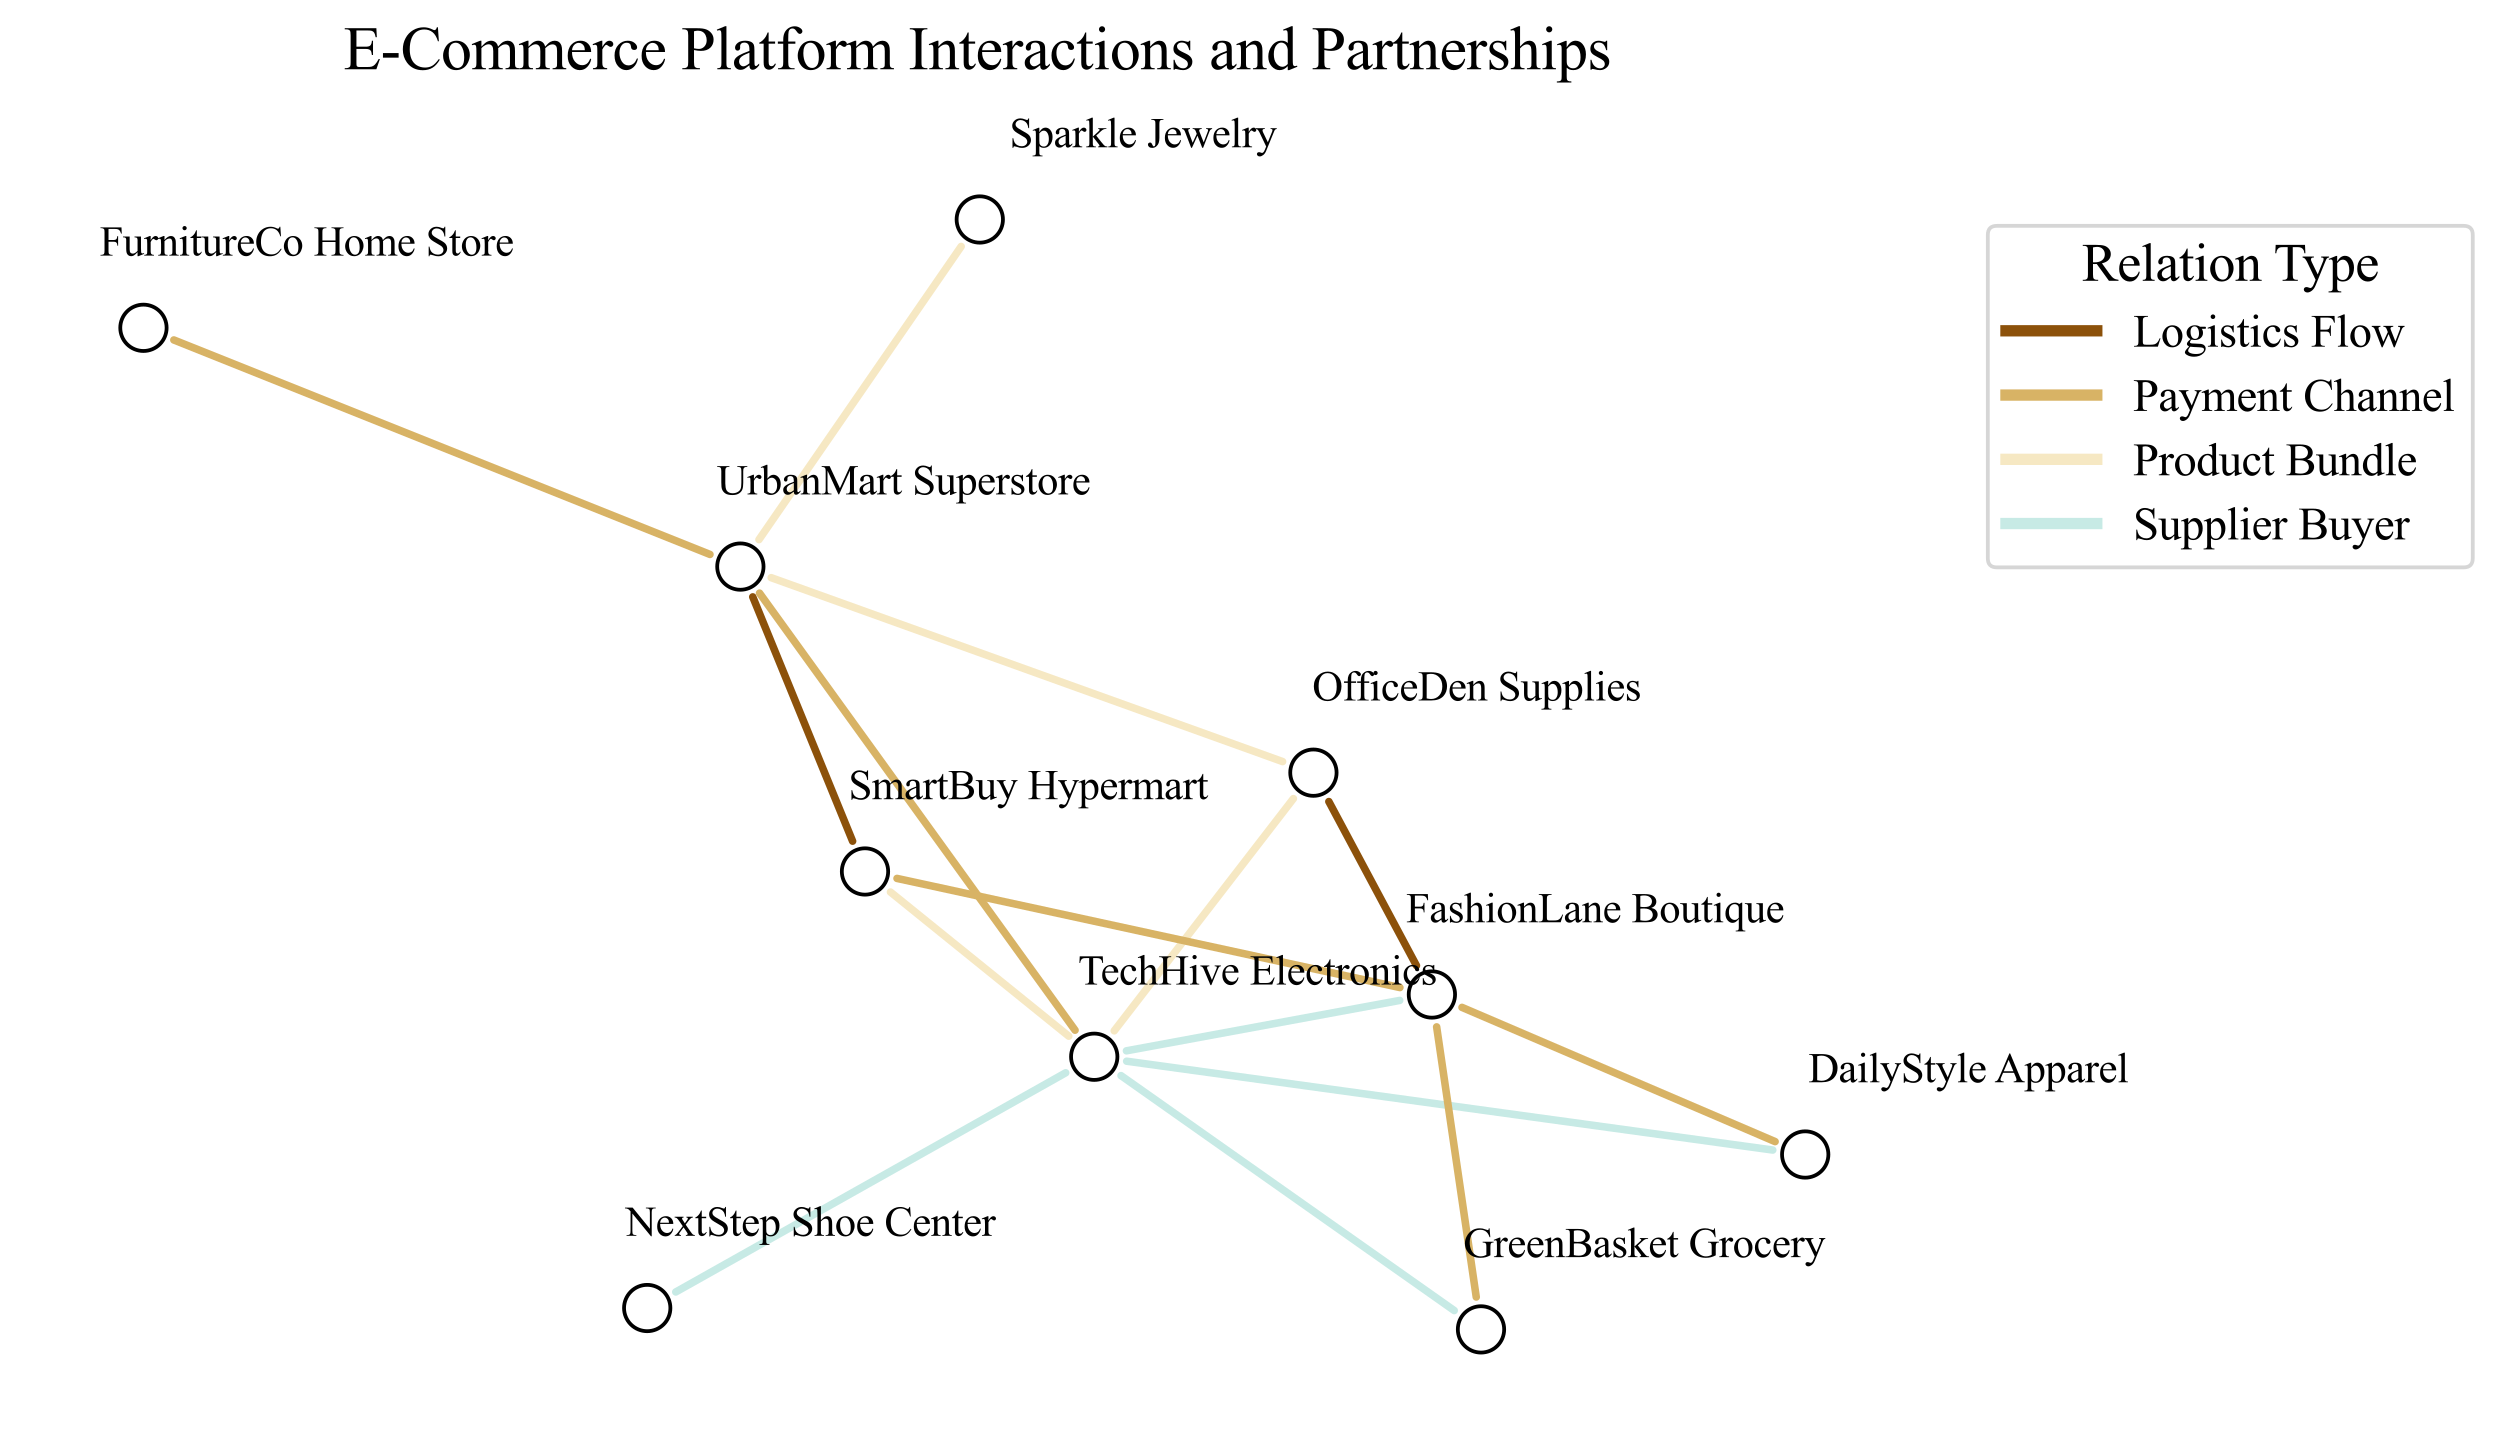 <?xml version="1.0" encoding="utf-8" standalone="no"?>
<!DOCTYPE svg PUBLIC "-//W3C//DTD SVG 1.1//EN"
  "http://www.w3.org/Graphics/SVG/1.1/DTD/svg11.dtd">
<svg xmlns:xlink="http://www.w3.org/1999/xlink" width="660.83pt" height="378.15pt" viewBox="0 0 660.83 378.15" xmlns="http://www.w3.org/2000/svg" version="1.1">
 <defs>
  <style type="text/css">*{stroke-linejoin: round; stroke-linecap: butt}</style>
 </defs>
 <g id="figure_1">
  <g id="patch_1">
   <path d="M 0 378.15 
L 660.83 378.15 
L 660.83 -0 
L 0 -0 
z
" style="fill: #ffffff"/>
  </g>
  <g id="axes_1">
   <g id="patch_2">
    <path d="M 203.853 152.698 
Q 271.441 177.004 339.029 201.311 
" clip-path="url(#p34c4bdf185)" style="fill: none; stroke: #f6e8c3; stroke-width: 2; stroke-linecap: round"/>
   </g>
   <g id="patch_3">
    <path d="M 187.664 146.551 
Q 116.81 118.209 45.955 89.866 
" clip-path="url(#p34c4bdf185)" style="fill: none; stroke: #d8b365; stroke-width: 2; stroke-linecap: round"/>
   </g>
   <g id="patch_4">
    <path d="M 198.979 157.782 
Q 212.175 190.064 225.371 222.345 
" clip-path="url(#p34c4bdf185)" style="fill: none; stroke: #8c510a; stroke-width: 2; stroke-linecap: round"/>
   </g>
   <g id="patch_5">
    <path d="M 200.622 142.635 
Q 227.347 103.891 254.071 65.147 
" clip-path="url(#p34c4bdf185)" style="fill: none; stroke: #f6e8c3; stroke-width: 2; stroke-linecap: round"/>
   </g>
   <g id="patch_6">
    <path d="M 200.77 156.785 
Q 242.471 214.549 284.173 272.313 
" clip-path="url(#p34c4bdf185)" style="fill: none; stroke: #d8b365; stroke-width: 2; stroke-linecap: round"/>
   </g>
   <g id="patch_7">
    <path d="M 351.259 211.882 
Q 362.837 233.558 374.415 255.235 
" clip-path="url(#p34c4bdf185)" style="fill: none; stroke: #8c510a; stroke-width: 2; stroke-linecap: round"/>
   </g>
   <g id="patch_8">
    <path d="M 341.886 211.1 
Q 318.209 241.788 294.531 272.476 
" clip-path="url(#p34c4bdf185)" style="fill: none; stroke: #f6e8c3; stroke-width: 2; stroke-linecap: round"/>
   </g>
   <g id="patch_9">
    <path d="M 237.111 232.195 
Q 303.573 246.617 370.035 261.04 
" clip-path="url(#p34c4bdf185)" style="fill: none; stroke: #d8b365; stroke-width: 2; stroke-linecap: round"/>
   </g>
   <g id="patch_10">
    <path d="M 235.381 235.801 
Q 258.943 254.845 282.505 273.889 
" clip-path="url(#p34c4bdf185)" style="fill: none; stroke: #f6e8c3; stroke-width: 2; stroke-linecap: round"/>
   </g>
   <g id="patch_11">
    <path d="M 297.758 277.763 
Q 333.868 271.105 369.978 264.447 
" clip-path="url(#p34c4bdf185)" style="fill: none; stroke: #c7eae5; stroke-width: 2; stroke-linecap: round"/>
   </g>
   <g id="patch_12">
    <path d="M 296.32 284.324 
Q 340.359 315.369 384.398 346.415 
" clip-path="url(#p34c4bdf185)" style="fill: none; stroke: #c7eae5; stroke-width: 2; stroke-linecap: round"/>
   </g>
   <g id="patch_13">
    <path d="M 281.694 283.575 
Q 230.162 312.542 178.631 341.508 
" clip-path="url(#p34c4bdf185)" style="fill: none; stroke: #c7eae5; stroke-width: 2; stroke-linecap: round"/>
   </g>
   <g id="patch_14">
    <path d="M 297.818 280.512 
Q 383.207 292.252 468.596 303.992 
" clip-path="url(#p34c4bdf185)" style="fill: none; stroke: #c7eae5; stroke-width: 2; stroke-linecap: round"/>
   </g>
   <g id="patch_15">
    <path d="M 379.752 271.443 
Q 384.986 307.141 390.219 342.838 
" clip-path="url(#p34c4bdf185)" style="fill: none; stroke: #d8b365; stroke-width: 2; stroke-linecap: round"/>
   </g>
   <g id="patch_16">
    <path d="M 386.455 266.288 
Q 427.836 284.024 469.216 301.76 
" clip-path="url(#p34c4bdf185)" style="fill: none; stroke: #d8b365; stroke-width: 2; stroke-linecap: round"/>
   </g>
   <g id="PathCollection_1">
    <defs>
     <path id="mc032a0cdc5" d="M 0 6.124 
C 1.624 6.124 3.182 5.478 4.33 4.33 
C 5.478 3.182 6.124 1.624 6.124 0 
C 6.124 -1.624 5.478 -3.182 4.33 -4.33 
C 3.182 -5.478 1.624 -6.124 0 -6.124 
C -1.624 -6.124 -3.182 -5.478 -4.33 -4.33 
C -5.478 -3.182 -6.124 -1.624 -6.124 0 
C -6.124 1.624 -5.478 3.182 -4.33 4.33 
C -3.182 5.478 -1.624 6.124 0 6.124 
z
" style="stroke: #000000"/>
    </defs>
    <g clip-path="url(#p34c4bdf185)">
     <use xlink:href="#mc032a0cdc5" x="195.703" y="149.767" style="fill: #ffffff; stroke: #000000"/>
     <use xlink:href="#mc032a0cdc5" x="347.178" y="204.241" style="fill: #ffffff; stroke: #000000"/>
     <use xlink:href="#mc032a0cdc5" x="37.917" y="86.651" style="fill: #ffffff; stroke: #000000"/>
     <use xlink:href="#mc032a0cdc5" x="228.646" y="230.358" style="fill: #ffffff; stroke: #000000"/>
     <use xlink:href="#mc032a0cdc5" x="258.989" y="58.017" style="fill: #ffffff; stroke: #000000"/>
     <use xlink:href="#mc032a0cdc5" x="289.241" y="279.333" style="fill: #ffffff; stroke: #000000"/>
     <use xlink:href="#mc032a0cdc5" x="378.496" y="262.876" style="fill: #ffffff; stroke: #000000"/>
     <use xlink:href="#mc032a0cdc5" x="391.475" y="351.404" style="fill: #ffffff; stroke: #000000"/>
     <use xlink:href="#mc032a0cdc5" x="477.176" y="305.171" style="fill: #ffffff; stroke: #000000"/>
     <use xlink:href="#mc032a0cdc5" x="171.08" y="345.753" style="fill: #ffffff; stroke: #000000"/>
    </g>
   </g>
   <g id="text_1">
    <!-- E-Commerce Platform Interactions and Partnerships -->
    <g transform="translate(90.791 18.31) scale(0.16 -0.16)">
     <defs>
      <path id="TimesNewRomanPSMT-45" d="M 1338 4006 
L 1338 2331 
L 2269 2331 
Q 2631 2331 2753 2441 
Q 2916 2584 2934 2947 
L 3050 2947 
L 3050 1472 
L 2934 1472 
Q 2891 1781 2847 1869 
Q 2791 1978 2662 2040 
Q 2534 2103 2269 2103 
L 1338 2103 
L 1338 706 
Q 1338 425 1363 364 
Q 1388 303 1450 267 
Q 1513 231 1688 231 
L 2406 231 
Q 2766 231 2928 281 
Q 3091 331 3241 478 
Q 3434 672 3638 1063 
L 3763 1063 
L 3397 0 
L 131 0 
L 131 116 
L 281 116 
Q 431 116 566 188 
Q 666 238 702 338 
Q 738 438 738 747 
L 738 3500 
Q 738 3903 656 3997 
Q 544 4122 281 4122 
L 131 4122 
L 131 4238 
L 3397 4238 
L 3444 3309 
L 3322 3309 
Q 3256 3644 3176 3769 
Q 3097 3894 2941 3959 
Q 2816 4006 2500 4006 
L 1338 4006 
z
" transform="scale(0.016)"/>
      <path id="TimesNewRomanPSMT-2d" d="M 259 1672 
L 1875 1672 
L 1875 1200 
L 259 1200 
L 259 1672 
z
" transform="scale(0.016)"/>
      <path id="TimesNewRomanPSMT-43" d="M 3853 4334 
L 3950 2894 
L 3853 2894 
Q 3659 3541 3300 3825 
Q 2941 4109 2438 4109 
Q 2016 4109 1675 3895 
Q 1334 3681 1139 3212 
Q 944 2744 944 2047 
Q 944 1472 1128 1050 
Q 1313 628 1683 403 
Q 2053 178 2528 178 
Q 2941 178 3256 354 
Q 3572 531 3950 1056 
L 4047 994 
Q 3728 428 3303 165 
Q 2878 -97 2294 -97 
Q 1241 -97 663 684 
Q 231 1266 231 2053 
Q 231 2688 515 3219 
Q 800 3750 1298 4042 
Q 1797 4334 2388 4334 
Q 2847 4334 3294 4109 
Q 3425 4041 3481 4041 
Q 3566 4041 3628 4100 
Q 3709 4184 3744 4334 
L 3853 4334 
z
" transform="scale(0.016)"/>
      <path id="TimesNewRomanPSMT-6f" d="M 1600 2947 
Q 2250 2947 2644 2453 
Q 2978 2031 2978 1484 
Q 2978 1100 2793 706 
Q 2609 313 2286 112 
Q 1963 -88 1566 -88 
Q 919 -88 538 428 
Q 216 863 216 1403 
Q 216 1797 411 2186 
Q 606 2575 925 2761 
Q 1244 2947 1600 2947 
z
M 1503 2744 
Q 1338 2744 1170 2645 
Q 1003 2547 900 2300 
Q 797 2053 797 1666 
Q 797 1041 1045 587 
Q 1294 134 1700 134 
Q 2003 134 2200 384 
Q 2397 634 2397 1244 
Q 2397 2006 2069 2444 
Q 1847 2744 1503 2744 
z
" transform="scale(0.016)"/>
      <path id="TimesNewRomanPSMT-6d" d="M 1050 2338 
Q 1363 2650 1419 2697 
Q 1559 2816 1721 2881 
Q 1884 2947 2044 2947 
Q 2313 2947 2506 2790 
Q 2700 2634 2766 2338 
Q 3088 2713 3309 2830 
Q 3531 2947 3766 2947 
Q 3994 2947 4170 2830 
Q 4347 2713 4450 2447 
Q 4519 2266 4519 1878 
L 4519 647 
Q 4519 378 4559 278 
Q 4591 209 4675 161 
Q 4759 113 4950 113 
L 4950 0 
L 3538 0 
L 3538 113 
L 3597 113 
Q 3781 113 3884 184 
Q 3956 234 3988 344 
Q 4000 397 4000 647 
L 4000 1878 
Q 4000 2228 3916 2372 
Q 3794 2572 3525 2572 
Q 3359 2572 3192 2489 
Q 3025 2406 2788 2181 
L 2781 2147 
L 2788 2013 
L 2788 647 
Q 2788 353 2820 281 
Q 2853 209 2943 161 
Q 3034 113 3253 113 
L 3253 0 
L 1806 0 
L 1806 113 
Q 2044 113 2133 169 
Q 2222 225 2256 338 
Q 2272 391 2272 647 
L 2272 1878 
Q 2272 2228 2169 2381 
Q 2031 2581 1784 2581 
Q 1616 2581 1450 2491 
Q 1191 2353 1050 2181 
L 1050 647 
Q 1050 366 1089 281 
Q 1128 197 1204 155 
Q 1281 113 1516 113 
L 1516 0 
L 100 0 
L 100 113 
Q 297 113 375 155 
Q 453 197 493 289 
Q 534 381 534 647 
L 534 1741 
Q 534 2213 506 2350 
Q 484 2453 437 2492 
Q 391 2531 309 2531 
Q 222 2531 100 2484 
L 53 2597 
L 916 2947 
L 1050 2947 
L 1050 2338 
z
" transform="scale(0.016)"/>
      <path id="TimesNewRomanPSMT-65" d="M 681 1784 
Q 678 1147 991 784 
Q 1303 422 1725 422 
Q 2006 422 2214 576 
Q 2422 731 2563 1106 
L 2659 1044 
Q 2594 616 2278 264 
Q 1963 -88 1488 -88 
Q 972 -88 605 314 
Q 238 716 238 1394 
Q 238 2128 614 2539 
Q 991 2950 1559 2950 
Q 2041 2950 2350 2633 
Q 2659 2316 2659 1784 
L 681 1784 
z
M 681 1966 
L 2006 1966 
Q 1991 2241 1941 2353 
Q 1863 2528 1708 2628 
Q 1553 2728 1384 2728 
Q 1125 2728 920 2526 
Q 716 2325 681 1966 
z
" transform="scale(0.016)"/>
      <path id="TimesNewRomanPSMT-72" d="M 1038 2947 
L 1038 2303 
Q 1397 2947 1775 2947 
Q 1947 2947 2059 2842 
Q 2172 2738 2172 2600 
Q 2172 2478 2090 2393 
Q 2009 2309 1897 2309 
Q 1788 2309 1652 2417 
Q 1516 2525 1450 2525 
Q 1394 2525 1328 2463 
Q 1188 2334 1038 2041 
L 1038 669 
Q 1038 431 1097 309 
Q 1138 225 1241 169 
Q 1344 113 1538 113 
L 1538 0 
L 72 0 
L 72 113 
Q 291 113 397 181 
Q 475 231 506 341 
Q 522 394 522 644 
L 522 1753 
Q 522 2253 501 2348 
Q 481 2444 426 2487 
Q 372 2531 291 2531 
Q 194 2531 72 2484 
L 41 2597 
L 906 2947 
L 1038 2947 
z
" transform="scale(0.016)"/>
      <path id="TimesNewRomanPSMT-63" d="M 2631 1088 
Q 2516 522 2178 217 
Q 1841 -88 1431 -88 
Q 944 -88 581 321 
Q 219 731 219 1428 
Q 219 2103 620 2525 
Q 1022 2947 1584 2947 
Q 2006 2947 2278 2723 
Q 2550 2500 2550 2259 
Q 2550 2141 2473 2067 
Q 2397 1994 2259 1994 
Q 2075 1994 1981 2113 
Q 1928 2178 1911 2362 
Q 1894 2547 1784 2644 
Q 1675 2738 1481 2738 
Q 1169 2738 978 2506 
Q 725 2200 725 1697 
Q 725 1184 976 792 
Q 1228 400 1656 400 
Q 1963 400 2206 609 
Q 2378 753 2541 1131 
L 2631 1088 
z
" transform="scale(0.016)"/>
      <path id="TimesNewRomanPSMT-20" transform="scale(0.016)"/>
      <path id="TimesNewRomanPSMT-50" d="M 1313 1984 
L 1313 750 
Q 1313 350 1400 253 
Q 1519 116 1759 116 
L 1922 116 
L 1922 0 
L 106 0 
L 106 116 
L 266 116 
Q 534 116 650 291 
Q 713 388 713 750 
L 713 3488 
Q 713 3888 628 3984 
Q 506 4122 266 4122 
L 106 4122 
L 106 4238 
L 1659 4238 
Q 2228 4238 2556 4120 
Q 2884 4003 3109 3725 
Q 3334 3447 3334 3066 
Q 3334 2547 2992 2222 
Q 2650 1897 2025 1897 
Q 1872 1897 1694 1919 
Q 1516 1941 1313 1984 
z
M 1313 2163 
Q 1478 2131 1606 2115 
Q 1734 2100 1825 2100 
Q 2150 2100 2386 2351 
Q 2622 2603 2622 3003 
Q 2622 3278 2509 3514 
Q 2397 3750 2190 3867 
Q 1984 3984 1722 3984 
Q 1563 3984 1313 3925 
L 1313 2163 
z
" transform="scale(0.016)"/>
      <path id="TimesNewRomanPSMT-6c" d="M 1184 4444 
L 1184 647 
Q 1184 378 1223 290 
Q 1263 203 1344 158 
Q 1425 113 1647 113 
L 1647 0 
L 244 0 
L 244 113 
Q 441 113 512 153 
Q 584 194 625 287 
Q 666 381 666 647 
L 666 3247 
Q 666 3731 644 3842 
Q 622 3953 573 3993 
Q 525 4034 450 4034 
Q 369 4034 244 3984 
L 191 4094 
L 1044 4444 
L 1184 4444 
z
" transform="scale(0.016)"/>
      <path id="TimesNewRomanPSMT-61" d="M 1822 413 
Q 1381 72 1269 19 
Q 1100 -59 909 -59 
Q 613 -59 420 144 
Q 228 347 228 678 
Q 228 888 322 1041 
Q 450 1253 767 1440 
Q 1084 1628 1822 1897 
L 1822 2009 
Q 1822 2438 1686 2597 
Q 1550 2756 1291 2756 
Q 1094 2756 978 2650 
Q 859 2544 859 2406 
L 866 2225 
Q 866 2081 792 2003 
Q 719 1925 600 1925 
Q 484 1925 411 2006 
Q 338 2088 338 2228 
Q 338 2497 613 2722 
Q 888 2947 1384 2947 
Q 1766 2947 2009 2819 
Q 2194 2722 2281 2516 
Q 2338 2381 2338 1966 
L 2338 994 
Q 2338 584 2353 492 
Q 2369 400 2405 369 
Q 2441 338 2488 338 
Q 2538 338 2575 359 
Q 2641 400 2828 588 
L 2828 413 
Q 2478 -56 2159 -56 
Q 2006 -56 1915 50 
Q 1825 156 1822 413 
z
M 1822 616 
L 1822 1706 
Q 1350 1519 1213 1441 
Q 966 1303 859 1153 
Q 753 1003 753 825 
Q 753 600 887 451 
Q 1022 303 1197 303 
Q 1434 303 1822 616 
z
" transform="scale(0.016)"/>
      <path id="TimesNewRomanPSMT-74" d="M 1031 3803 
L 1031 2863 
L 1700 2863 
L 1700 2644 
L 1031 2644 
L 1031 788 
Q 1031 509 1111 412 
Q 1191 316 1316 316 
Q 1419 316 1516 380 
Q 1613 444 1666 569 
L 1788 569 
Q 1678 263 1478 108 
Q 1278 -47 1066 -47 
Q 922 -47 784 33 
Q 647 113 581 261 
Q 516 409 516 719 
L 516 2644 
L 63 2644 
L 63 2747 
Q 234 2816 414 2980 
Q 594 3144 734 3369 
Q 806 3488 934 3803 
L 1031 3803 
z
" transform="scale(0.016)"/>
      <path id="TimesNewRomanPSMT-66" d="M 1319 2638 
L 1319 756 
Q 1319 356 1406 250 
Q 1522 113 1716 113 
L 1975 113 
L 1975 0 
L 266 0 
L 266 113 
L 394 113 
Q 519 113 622 175 
Q 725 238 764 344 
Q 803 450 803 756 
L 803 2638 
L 247 2638 
L 247 2863 
L 803 2863 
L 803 3050 
Q 803 3478 940 3775 
Q 1078 4072 1361 4255 
Q 1644 4438 1997 4438 
Q 2325 4438 2600 4225 
Q 2781 4084 2781 3909 
Q 2781 3816 2700 3733 
Q 2619 3650 2525 3650 
Q 2453 3650 2373 3701 
Q 2294 3753 2178 3923 
Q 2063 4094 1966 4153 
Q 1869 4213 1750 4213 
Q 1606 4213 1506 4136 
Q 1406 4059 1362 3898 
Q 1319 3738 1319 3069 
L 1319 2863 
L 2056 2863 
L 2056 2638 
L 1319 2638 
z
" transform="scale(0.016)"/>
      <path id="TimesNewRomanPSMT-49" d="M 1975 116 
L 1975 0 
L 159 0 
L 159 116 
L 309 116 
Q 572 116 691 269 
Q 766 369 766 750 
L 766 3488 
Q 766 3809 725 3913 
Q 694 3991 597 4047 
Q 459 4122 309 4122 
L 159 4122 
L 159 4238 
L 1975 4238 
L 1975 4122 
L 1822 4122 
Q 1563 4122 1444 3969 
Q 1366 3869 1366 3488 
L 1366 750 
Q 1366 428 1406 325 
Q 1438 247 1538 191 
Q 1672 116 1822 116 
L 1975 116 
z
" transform="scale(0.016)"/>
      <path id="TimesNewRomanPSMT-6e" d="M 1034 2341 
Q 1538 2947 1994 2947 
Q 2228 2947 2397 2830 
Q 2566 2713 2666 2444 
Q 2734 2256 2734 1869 
L 2734 647 
Q 2734 375 2778 278 
Q 2813 200 2889 156 
Q 2966 113 3172 113 
L 3172 0 
L 1756 0 
L 1756 113 
L 1816 113 
Q 2016 113 2095 173 
Q 2175 234 2206 353 
Q 2219 400 2219 647 
L 2219 1819 
Q 2219 2209 2117 2386 
Q 2016 2563 1775 2563 
Q 1403 2563 1034 2156 
L 1034 647 
Q 1034 356 1069 288 
Q 1113 197 1189 155 
Q 1266 113 1500 113 
L 1500 0 
L 84 0 
L 84 113 
L 147 113 
Q 366 113 442 223 
Q 519 334 519 647 
L 519 1709 
Q 519 2225 495 2337 
Q 472 2450 423 2490 
Q 375 2531 294 2531 
Q 206 2531 84 2484 
L 38 2597 
L 900 2947 
L 1034 2947 
L 1034 2341 
z
" transform="scale(0.016)"/>
      <path id="TimesNewRomanPSMT-69" d="M 928 4444 
Q 1059 4444 1151 4351 
Q 1244 4259 1244 4128 
Q 1244 3997 1151 3903 
Q 1059 3809 928 3809 
Q 797 3809 703 3903 
Q 609 3997 609 4128 
Q 609 4259 701 4351 
Q 794 4444 928 4444 
z
M 1188 2947 
L 1188 647 
Q 1188 378 1227 289 
Q 1266 200 1342 156 
Q 1419 113 1622 113 
L 1622 0 
L 231 0 
L 231 113 
Q 441 113 512 153 
Q 584 194 626 287 
Q 669 381 669 647 
L 669 1750 
Q 669 2216 641 2353 
Q 619 2453 572 2492 
Q 525 2531 444 2531 
Q 356 2531 231 2484 
L 188 2597 
L 1050 2947 
L 1188 2947 
z
" transform="scale(0.016)"/>
      <path id="TimesNewRomanPSMT-73" d="M 2050 2947 
L 2050 1972 
L 1947 1972 
Q 1828 2431 1642 2597 
Q 1456 2763 1169 2763 
Q 950 2763 815 2647 
Q 681 2531 681 2391 
Q 681 2216 781 2091 
Q 878 1963 1175 1819 
L 1631 1597 
Q 2266 1288 2266 781 
Q 2266 391 1970 151 
Q 1675 -88 1309 -88 
Q 1047 -88 709 6 
Q 606 38 541 38 
Q 469 38 428 -44 
L 325 -44 
L 325 978 
L 428 978 
Q 516 541 762 319 
Q 1009 97 1316 97 
Q 1531 97 1667 223 
Q 1803 350 1803 528 
Q 1803 744 1651 891 
Q 1500 1038 1047 1263 
Q 594 1488 453 1669 
Q 313 1847 313 2119 
Q 313 2472 555 2709 
Q 797 2947 1181 2947 
Q 1350 2947 1591 2875 
Q 1750 2828 1803 2828 
Q 1853 2828 1881 2850 
Q 1909 2872 1947 2947 
L 2050 2947 
z
" transform="scale(0.016)"/>
      <path id="TimesNewRomanPSMT-64" d="M 2222 322 
Q 2013 103 1813 7 
Q 1613 -88 1381 -88 
Q 913 -88 563 304 
Q 213 697 213 1313 
Q 213 1928 600 2439 
Q 988 2950 1597 2950 
Q 1975 2950 2222 2709 
L 2222 3238 
Q 2222 3728 2198 3840 
Q 2175 3953 2125 3993 
Q 2075 4034 2000 4034 
Q 1919 4034 1784 3984 
L 1744 4094 
L 2597 4444 
L 2738 4444 
L 2738 1134 
Q 2738 631 2761 520 
Q 2784 409 2836 365 
Q 2888 322 2956 322 
Q 3041 322 3181 375 
L 3216 266 
L 2366 -88 
L 2222 -88 
L 2222 322 
z
M 2222 541 
L 2222 2016 
Q 2203 2228 2109 2403 
Q 2016 2578 1861 2667 
Q 1706 2756 1559 2756 
Q 1284 2756 1069 2509 
Q 784 2184 784 1559 
Q 784 928 1059 592 
Q 1334 256 1672 256 
Q 1956 256 2222 541 
z
" transform="scale(0.016)"/>
      <path id="TimesNewRomanPSMT-68" d="M 1041 4444 
L 1041 2350 
Q 1388 2731 1591 2839 
Q 1794 2947 1997 2947 
Q 2241 2947 2416 2812 
Q 2591 2678 2675 2391 
Q 2734 2191 2734 1659 
L 2734 647 
Q 2734 375 2778 275 
Q 2809 200 2884 156 
Q 2959 113 3159 113 
L 3159 0 
L 1753 0 
L 1753 113 
L 1819 113 
Q 2019 113 2097 173 
Q 2175 234 2206 353 
Q 2216 403 2216 647 
L 2216 1659 
Q 2216 2128 2167 2275 
Q 2119 2422 2012 2495 
Q 1906 2569 1756 2569 
Q 1603 2569 1437 2487 
Q 1272 2406 1041 2159 
L 1041 647 
Q 1041 353 1073 281 
Q 1106 209 1195 161 
Q 1284 113 1503 113 
L 1503 0 
L 84 0 
L 84 113 
Q 275 113 384 172 
Q 447 203 484 290 
Q 522 378 522 647 
L 522 3238 
Q 522 3728 498 3840 
Q 475 3953 426 3993 
Q 378 4034 297 4034 
Q 231 4034 84 3984 
L 41 4094 
L 897 4444 
L 1041 4444 
z
" transform="scale(0.016)"/>
      <path id="TimesNewRomanPSMT-70" d="M -6 2578 
L 875 2934 
L 994 2934 
L 994 2266 
Q 1216 2644 1439 2795 
Q 1663 2947 1909 2947 
Q 2341 2947 2628 2609 
Q 2981 2197 2981 1534 
Q 2981 794 2556 309 
Q 2206 -88 1675 -88 
Q 1444 -88 1275 -22 
Q 1150 25 994 166 
L 994 -706 
Q 994 -1000 1030 -1079 
Q 1066 -1159 1155 -1206 
Q 1244 -1253 1478 -1253 
L 1478 -1369 
L -22 -1369 
L -22 -1253 
L 56 -1253 
Q 228 -1256 350 -1188 
Q 409 -1153 442 -1076 
Q 475 -1000 475 -688 
L 475 2019 
Q 475 2297 450 2372 
Q 425 2447 370 2484 
Q 316 2522 222 2522 
Q 147 2522 31 2478 
L -6 2578 
z
M 994 2081 
L 994 1013 
Q 994 666 1022 556 
Q 1066 375 1236 237 
Q 1406 100 1666 100 
Q 1978 100 2172 344 
Q 2425 663 2425 1241 
Q 2425 1897 2138 2250 
Q 1938 2494 1663 2494 
Q 1513 2494 1366 2419 
Q 1253 2363 994 2081 
z
" transform="scale(0.016)"/>
     </defs>
     <use xlink:href="#TimesNewRomanPSMT-45"/>
     <use xlink:href="#TimesNewRomanPSMT-2d" x="61.084"/>
     <use xlink:href="#TimesNewRomanPSMT-43" x="94.385"/>
     <use xlink:href="#TimesNewRomanPSMT-6f" x="161.084"/>
     <use xlink:href="#TimesNewRomanPSMT-6d" x="211.084"/>
     <use xlink:href="#TimesNewRomanPSMT-6d" x="288.867"/>
     <use xlink:href="#TimesNewRomanPSMT-65" x="366.65"/>
     <use xlink:href="#TimesNewRomanPSMT-72" x="411.035"/>
     <use xlink:href="#TimesNewRomanPSMT-63" x="444.336"/>
     <use xlink:href="#TimesNewRomanPSMT-65" x="488.721"/>
     <use xlink:href="#TimesNewRomanPSMT-20" x="533.105"/>
     <use xlink:href="#TimesNewRomanPSMT-50" x="558.105"/>
     <use xlink:href="#TimesNewRomanPSMT-6c" x="613.721"/>
     <use xlink:href="#TimesNewRomanPSMT-61" x="641.504"/>
     <use xlink:href="#TimesNewRomanPSMT-74" x="685.889"/>
     <use xlink:href="#TimesNewRomanPSMT-66" x="713.672"/>
     <use xlink:href="#TimesNewRomanPSMT-6f" x="746.973"/>
     <use xlink:href="#TimesNewRomanPSMT-72" x="796.973"/>
     <use xlink:href="#TimesNewRomanPSMT-6d" x="830.273"/>
     <use xlink:href="#TimesNewRomanPSMT-20" x="908.057"/>
     <use xlink:href="#TimesNewRomanPSMT-49" x="933.057"/>
     <use xlink:href="#TimesNewRomanPSMT-6e" x="966.357"/>
     <use xlink:href="#TimesNewRomanPSMT-74" x="1016.357"/>
     <use xlink:href="#TimesNewRomanPSMT-65" x="1044.141"/>
     <use xlink:href="#TimesNewRomanPSMT-72" x="1088.525"/>
     <use xlink:href="#TimesNewRomanPSMT-61" x="1121.826"/>
     <use xlink:href="#TimesNewRomanPSMT-63" x="1166.211"/>
     <use xlink:href="#TimesNewRomanPSMT-74" x="1210.596"/>
     <use xlink:href="#TimesNewRomanPSMT-69" x="1238.379"/>
     <use xlink:href="#TimesNewRomanPSMT-6f" x="1266.162"/>
     <use xlink:href="#TimesNewRomanPSMT-6e" x="1316.162"/>
     <use xlink:href="#TimesNewRomanPSMT-73" x="1366.162"/>
     <use xlink:href="#TimesNewRomanPSMT-20" x="1405.078"/>
     <use xlink:href="#TimesNewRomanPSMT-61" x="1430.078"/>
     <use xlink:href="#TimesNewRomanPSMT-6e" x="1474.463"/>
     <use xlink:href="#TimesNewRomanPSMT-64" x="1524.463"/>
     <use xlink:href="#TimesNewRomanPSMT-20" x="1574.463"/>
     <use xlink:href="#TimesNewRomanPSMT-50" x="1599.463"/>
     <use xlink:href="#TimesNewRomanPSMT-61" x="1655.078"/>
     <use xlink:href="#TimesNewRomanPSMT-72" x="1699.463"/>
     <use xlink:href="#TimesNewRomanPSMT-74" x="1732.764"/>
     <use xlink:href="#TimesNewRomanPSMT-6e" x="1760.547"/>
     <use xlink:href="#TimesNewRomanPSMT-65" x="1810.547"/>
     <use xlink:href="#TimesNewRomanPSMT-72" x="1854.932"/>
     <use xlink:href="#TimesNewRomanPSMT-73" x="1888.232"/>
     <use xlink:href="#TimesNewRomanPSMT-68" x="1927.148"/>
     <use xlink:href="#TimesNewRomanPSMT-69" x="1977.148"/>
     <use xlink:href="#TimesNewRomanPSMT-70" x="2004.932"/>
     <use xlink:href="#TimesNewRomanPSMT-73" x="2054.932"/>
    </g>
   </g>
   <g id="legend_1">
    <g id="patch_17">
     <path d="M 527.844 149.977 
L 651.23 149.977 
Q 653.63 149.977 653.63 147.577 
L 653.63 62.099 
Q 653.63 59.699 651.23 59.699 
L 527.844 59.699 
Q 525.444 59.699 525.444 62.099 
L 525.444 147.577 
Q 525.444 149.977 527.844 149.977 
z
" style="fill: #ffffff; opacity: 0.8; stroke: #cccccc; stroke-linejoin: miter"/>
    </g>
    <g id="text_2">
     <!-- Relation Type -->
     <g transform="translate(550.299 74.221) scale(0.14 -0.14)">
      <defs>
       <path id="TimesNewRomanPSMT-52" d="M 4325 0 
L 3194 0 
L 1759 1981 
Q 1600 1975 1500 1975 
Q 1459 1975 1412 1976 
Q 1366 1978 1316 1981 
L 1316 750 
Q 1316 350 1403 253 
Q 1522 116 1759 116 
L 1925 116 
L 1925 0 
L 109 0 
L 109 116 
L 269 116 
Q 538 116 653 291 
Q 719 388 719 750 
L 719 3488 
Q 719 3888 631 3984 
Q 509 4122 269 4122 
L 109 4122 
L 109 4238 
L 1653 4238 
Q 2328 4238 2648 4139 
Q 2969 4041 3192 3777 
Q 3416 3513 3416 3147 
Q 3416 2756 3161 2468 
Q 2906 2181 2372 2063 
L 3247 847 
Q 3547 428 3762 290 
Q 3978 153 4325 116 
L 4325 0 
z
M 1316 2178 
Q 1375 2178 1419 2176 
Q 1463 2175 1491 2175 
Q 2097 2175 2405 2437 
Q 2713 2700 2713 3106 
Q 2713 3503 2464 3751 
Q 2216 4000 1806 4000 
Q 1625 4000 1316 3941 
L 1316 2178 
z
" transform="scale(0.016)"/>
       <path id="TimesNewRomanPSMT-54" d="M 3703 4238 
L 3750 3244 
L 3631 3244 
Q 3597 3506 3538 3619 
Q 3441 3800 3280 3886 
Q 3119 3972 2856 3972 
L 2259 3972 
L 2259 734 
Q 2259 344 2344 247 
Q 2463 116 2709 116 
L 2856 116 
L 2856 0 
L 1059 0 
L 1059 116 
L 1209 116 
Q 1478 116 1591 278 
Q 1659 378 1659 734 
L 1659 3972 
L 1150 3972 
Q 853 3972 728 3928 
Q 566 3869 450 3700 
Q 334 3531 313 3244 
L 194 3244 
L 244 4238 
L 3703 4238 
z
" transform="scale(0.016)"/>
       <path id="TimesNewRomanPSMT-79" d="M 38 2863 
L 1372 2863 
L 1372 2747 
L 1306 2747 
Q 1166 2747 1095 2686 
Q 1025 2625 1025 2534 
Q 1025 2413 1128 2197 
L 1825 753 
L 2466 2334 
Q 2519 2463 2519 2588 
Q 2519 2644 2497 2672 
Q 2472 2706 2419 2726 
Q 2366 2747 2231 2747 
L 2231 2863 
L 3163 2863 
L 3163 2747 
Q 3047 2734 2984 2696 
Q 2922 2659 2847 2556 
Q 2819 2513 2741 2316 
L 1575 -541 
Q 1406 -956 1132 -1168 
Q 859 -1381 606 -1381 
Q 422 -1381 303 -1275 
Q 184 -1169 184 -1031 
Q 184 -900 270 -820 
Q 356 -741 506 -741 
Q 609 -741 788 -809 
Q 913 -856 944 -856 
Q 1038 -856 1148 -759 
Q 1259 -663 1372 -384 
L 1575 113 
L 547 2272 
Q 500 2369 397 2513 
Q 319 2622 269 2659 
Q 197 2709 38 2747 
L 38 2863 
z
" transform="scale(0.016)"/>
      </defs>
      <use xlink:href="#TimesNewRomanPSMT-52"/>
      <use xlink:href="#TimesNewRomanPSMT-65" x="66.699"/>
      <use xlink:href="#TimesNewRomanPSMT-6c" x="111.084"/>
      <use xlink:href="#TimesNewRomanPSMT-61" x="138.867"/>
      <use xlink:href="#TimesNewRomanPSMT-74" x="183.252"/>
      <use xlink:href="#TimesNewRomanPSMT-69" x="211.035"/>
      <use xlink:href="#TimesNewRomanPSMT-6f" x="238.818"/>
      <use xlink:href="#TimesNewRomanPSMT-6e" x="288.818"/>
      <use xlink:href="#TimesNewRomanPSMT-20" x="338.818"/>
      <use xlink:href="#TimesNewRomanPSMT-54" x="362.068"/>
      <use xlink:href="#TimesNewRomanPSMT-79" x="416.152"/>
      <use xlink:href="#TimesNewRomanPSMT-70" x="466.152"/>
      <use xlink:href="#TimesNewRomanPSMT-65" x="516.152"/>
     </g>
    </g>
    <g id="line2d_1">
     <path d="M 530.244 87.442 
L 542.244 87.442 
L 554.244 87.442 
" style="fill: none; stroke: #8c510a; stroke-width: 3; stroke-linecap: square"/>
    </g>
    <g id="text_3">
     <!-- Logistics Flow -->
     <g transform="translate(563.844 91.642) scale(0.12 -0.12)">
      <defs>
       <path id="TimesNewRomanPSMT-4c" d="M 3669 1172 
L 3772 1150 
L 3409 0 
L 128 0 
L 128 116 
L 288 116 
Q 556 116 672 291 
Q 738 391 738 753 
L 738 3488 
Q 738 3884 650 3984 
Q 528 4122 288 4122 
L 128 4122 
L 128 4238 
L 2047 4238 
L 2047 4122 
Q 1709 4125 1573 4059 
Q 1438 3994 1388 3894 
Q 1338 3794 1338 3416 
L 1338 753 
Q 1338 494 1388 397 
Q 1425 331 1503 300 
Q 1581 269 1991 269 
L 2300 269 
Q 2788 269 2984 341 
Q 3181 413 3343 595 
Q 3506 778 3669 1172 
z
" transform="scale(0.016)"/>
       <path id="TimesNewRomanPSMT-67" d="M 966 1044 
Q 703 1172 562 1401 
Q 422 1631 422 1909 
Q 422 2334 742 2640 
Q 1063 2947 1563 2947 
Q 1972 2947 2272 2747 
L 2878 2747 
Q 3013 2747 3034 2739 
Q 3056 2731 3066 2713 
Q 3084 2684 3084 2613 
Q 3084 2531 3069 2500 
Q 3059 2484 3036 2475 
Q 3013 2466 2878 2466 
L 2506 2466 
Q 2681 2241 2681 1891 
Q 2681 1491 2375 1206 
Q 2069 922 1553 922 
Q 1341 922 1119 984 
Q 981 866 932 777 
Q 884 688 884 625 
Q 884 572 936 522 
Q 988 472 1138 450 
Q 1225 438 1575 428 
Q 2219 413 2409 384 
Q 2700 344 2873 169 
Q 3047 -6 3047 -263 
Q 3047 -616 2716 -925 
Q 2228 -1381 1444 -1381 
Q 841 -1381 425 -1109 
Q 191 -953 191 -784 
Q 191 -709 225 -634 
Q 278 -519 444 -313 
Q 466 -284 763 25 
Q 600 122 533 198 
Q 466 275 466 372 
Q 466 481 555 628 
Q 644 775 966 1044 
z
M 1509 2797 
Q 1278 2797 1122 2612 
Q 966 2428 966 2047 
Q 966 1553 1178 1281 
Q 1341 1075 1591 1075 
Q 1828 1075 1981 1253 
Q 2134 1431 2134 1813 
Q 2134 2309 1919 2591 
Q 1759 2797 1509 2797 
z
M 934 0 
Q 788 -159 713 -296 
Q 638 -434 638 -550 
Q 638 -700 819 -813 
Q 1131 -1006 1722 -1006 
Q 2284 -1006 2551 -807 
Q 2819 -609 2819 -384 
Q 2819 -222 2659 -153 
Q 2497 -84 2016 -72 
Q 1313 -53 934 0 
z
" transform="scale(0.016)"/>
       <path id="TimesNewRomanPSMT-46" d="M 1309 4006 
L 1309 2341 
L 2081 2341 
Q 2347 2341 2470 2458 
Q 2594 2575 2634 2922 
L 2750 2922 
L 2750 1488 
L 2634 1488 
Q 2631 1734 2570 1850 
Q 2509 1966 2401 2023 
Q 2294 2081 2081 2081 
L 1309 2081 
L 1309 750 
Q 1309 428 1350 325 
Q 1381 247 1481 191 
Q 1619 116 1769 116 
L 1922 116 
L 1922 0 
L 103 0 
L 103 116 
L 253 116 
Q 516 116 634 269 
Q 709 369 709 750 
L 709 3488 
Q 709 3809 669 3913 
Q 638 3991 541 4047 
Q 406 4122 253 4122 
L 103 4122 
L 103 4238 
L 3256 4238 
L 3297 3306 
L 3188 3306 
Q 3106 3603 2998 3742 
Q 2891 3881 2733 3943 
Q 2575 4006 2244 4006 
L 1309 4006 
z
" transform="scale(0.016)"/>
       <path id="TimesNewRomanPSMT-77" d="M 41 2863 
L 1241 2863 
L 1241 2747 
Q 1075 2734 1023 2687 
Q 972 2641 972 2553 
Q 972 2456 1025 2319 
L 1638 672 
L 2253 2013 
L 2091 2434 
Q 2016 2622 1894 2694 
Q 1825 2738 1638 2747 
L 1638 2863 
L 3000 2863 
L 3000 2747 
Q 2775 2738 2681 2666 
Q 2619 2616 2619 2506 
Q 2619 2444 2644 2378 
L 3294 734 
L 3897 2319 
Q 3959 2488 3959 2588 
Q 3959 2647 3898 2694 
Q 3838 2741 3659 2747 
L 3659 2863 
L 4563 2863 
L 4563 2747 
Q 4291 2706 4163 2378 
L 3206 -88 
L 3078 -88 
L 2363 1741 
L 1528 -88 
L 1413 -88 
L 494 2319 
Q 403 2547 315 2626 
Q 228 2706 41 2747 
L 41 2863 
z
" transform="scale(0.016)"/>
      </defs>
      <use xlink:href="#TimesNewRomanPSMT-4c"/>
      <use xlink:href="#TimesNewRomanPSMT-6f" x="61.084"/>
      <use xlink:href="#TimesNewRomanPSMT-67" x="111.084"/>
      <use xlink:href="#TimesNewRomanPSMT-69" x="161.084"/>
      <use xlink:href="#TimesNewRomanPSMT-73" x="188.867"/>
      <use xlink:href="#TimesNewRomanPSMT-74" x="227.783"/>
      <use xlink:href="#TimesNewRomanPSMT-69" x="255.566"/>
      <use xlink:href="#TimesNewRomanPSMT-63" x="283.35"/>
      <use xlink:href="#TimesNewRomanPSMT-73" x="327.734"/>
      <use xlink:href="#TimesNewRomanPSMT-20" x="366.65"/>
      <use xlink:href="#TimesNewRomanPSMT-46" x="391.65"/>
      <use xlink:href="#TimesNewRomanPSMT-6c" x="447.266"/>
      <use xlink:href="#TimesNewRomanPSMT-6f" x="475.049"/>
      <use xlink:href="#TimesNewRomanPSMT-77" x="525.049"/>
     </g>
    </g>
    <g id="line2d_2">
     <path d="M 530.244 104.431 
L 542.244 104.431 
L 554.244 104.431 
" style="fill: none; stroke: #d8b365; stroke-width: 3; stroke-linecap: square"/>
    </g>
    <g id="text_4">
     <!-- Payment Channel -->
     <g transform="translate(563.844 108.631) scale(0.12 -0.12)">
      <use xlink:href="#TimesNewRomanPSMT-50"/>
      <use xlink:href="#TimesNewRomanPSMT-61" x="55.615"/>
      <use xlink:href="#TimesNewRomanPSMT-79" x="100"/>
      <use xlink:href="#TimesNewRomanPSMT-6d" x="150"/>
      <use xlink:href="#TimesNewRomanPSMT-65" x="227.783"/>
      <use xlink:href="#TimesNewRomanPSMT-6e" x="272.168"/>
      <use xlink:href="#TimesNewRomanPSMT-74" x="322.168"/>
      <use xlink:href="#TimesNewRomanPSMT-20" x="349.951"/>
      <use xlink:href="#TimesNewRomanPSMT-43" x="374.951"/>
      <use xlink:href="#TimesNewRomanPSMT-68" x="441.65"/>
      <use xlink:href="#TimesNewRomanPSMT-61" x="491.65"/>
      <use xlink:href="#TimesNewRomanPSMT-6e" x="536.035"/>
      <use xlink:href="#TimesNewRomanPSMT-6e" x="586.035"/>
      <use xlink:href="#TimesNewRomanPSMT-65" x="636.035"/>
      <use xlink:href="#TimesNewRomanPSMT-6c" x="680.42"/>
     </g>
    </g>
    <g id="line2d_3">
     <path d="M 530.244 121.42 
L 542.244 121.42 
L 554.244 121.42 
" style="fill: none; stroke: #f6e8c3; stroke-width: 3; stroke-linecap: square"/>
    </g>
    <g id="text_5">
     <!-- Product Bundle -->
     <g transform="translate(563.844 125.62) scale(0.12 -0.12)">
      <defs>
       <path id="TimesNewRomanPSMT-75" d="M 2709 2863 
L 2709 1128 
Q 2709 631 2732 520 
Q 2756 409 2807 365 
Q 2859 322 2928 322 
Q 3025 322 3147 375 
L 3191 266 
L 2334 -88 
L 2194 -88 
L 2194 519 
Q 1825 119 1631 15 
Q 1438 -88 1222 -88 
Q 981 -88 804 51 
Q 628 191 559 409 
Q 491 628 491 1028 
L 491 2306 
Q 491 2509 447 2587 
Q 403 2666 317 2708 
Q 231 2750 6 2747 
L 6 2863 
L 1009 2863 
L 1009 947 
Q 1009 547 1148 422 
Q 1288 297 1484 297 
Q 1619 297 1789 381 
Q 1959 466 2194 703 
L 2194 2325 
Q 2194 2569 2105 2655 
Q 2016 2741 1734 2747 
L 1734 2863 
L 2709 2863 
z
" transform="scale(0.016)"/>
       <path id="TimesNewRomanPSMT-42" d="M 2956 2163 
Q 3397 2069 3616 1863 
Q 3919 1575 3919 1159 
Q 3919 844 3719 555 
Q 3519 266 3170 133 
Q 2822 0 2106 0 
L 106 0 
L 106 116 
L 266 116 
Q 531 116 647 284 
Q 719 394 719 750 
L 719 3488 
Q 719 3881 628 3984 
Q 506 4122 266 4122 
L 106 4122 
L 106 4238 
L 1938 4238 
Q 2450 4238 2759 4163 
Q 3228 4050 3475 3764 
Q 3722 3478 3722 3106 
Q 3722 2788 3528 2536 
Q 3334 2284 2956 2163 
z
M 1319 2331 
Q 1434 2309 1582 2298 
Q 1731 2288 1909 2288 
Q 2366 2288 2595 2386 
Q 2825 2484 2947 2687 
Q 3069 2891 3069 3131 
Q 3069 3503 2766 3765 
Q 2463 4028 1881 4028 
Q 1569 4028 1319 3959 
L 1319 2331 
z
M 1319 306 
Q 1681 222 2034 222 
Q 2600 222 2897 476 
Q 3194 731 3194 1106 
Q 3194 1353 3059 1581 
Q 2925 1809 2622 1940 
Q 2319 2072 1872 2072 
Q 1678 2072 1540 2065 
Q 1403 2059 1319 2044 
L 1319 306 
z
" transform="scale(0.016)"/>
      </defs>
      <use xlink:href="#TimesNewRomanPSMT-50"/>
      <use xlink:href="#TimesNewRomanPSMT-72" x="55.615"/>
      <use xlink:href="#TimesNewRomanPSMT-6f" x="88.916"/>
      <use xlink:href="#TimesNewRomanPSMT-64" x="138.916"/>
      <use xlink:href="#TimesNewRomanPSMT-75" x="188.916"/>
      <use xlink:href="#TimesNewRomanPSMT-63" x="238.916"/>
      <use xlink:href="#TimesNewRomanPSMT-74" x="283.301"/>
      <use xlink:href="#TimesNewRomanPSMT-20" x="311.084"/>
      <use xlink:href="#TimesNewRomanPSMT-42" x="336.084"/>
      <use xlink:href="#TimesNewRomanPSMT-75" x="402.783"/>
      <use xlink:href="#TimesNewRomanPSMT-6e" x="452.783"/>
      <use xlink:href="#TimesNewRomanPSMT-64" x="502.783"/>
      <use xlink:href="#TimesNewRomanPSMT-6c" x="552.783"/>
      <use xlink:href="#TimesNewRomanPSMT-65" x="580.566"/>
     </g>
    </g>
    <g id="line2d_4">
     <path d="M 530.244 138.387 
L 542.244 138.387 
L 554.244 138.387 
" style="fill: none; stroke: #c7eae5; stroke-width: 3; stroke-linecap: square"/>
    </g>
    <g id="text_6">
     <!-- Supplier Buyer -->
     <g transform="translate(563.844 142.587) scale(0.12 -0.12)">
      <defs>
       <path id="TimesNewRomanPSMT-53" d="M 2934 4334 
L 2934 2869 
L 2819 2869 
Q 2763 3291 2617 3541 
Q 2472 3791 2203 3937 
Q 1934 4084 1647 4084 
Q 1322 4084 1109 3886 
Q 897 3688 897 3434 
Q 897 3241 1031 3081 
Q 1225 2847 1953 2456 
Q 2547 2138 2764 1967 
Q 2981 1797 3098 1565 
Q 3216 1334 3216 1081 
Q 3216 600 2842 251 
Q 2469 -97 1881 -97 
Q 1697 -97 1534 -69 
Q 1438 -53 1133 45 
Q 828 144 747 144 
Q 669 144 623 97 
Q 578 50 556 -97 
L 441 -97 
L 441 1356 
L 556 1356 
Q 638 900 775 673 
Q 913 447 1195 297 
Q 1478 147 1816 147 
Q 2206 147 2432 353 
Q 2659 559 2659 841 
Q 2659 997 2573 1156 
Q 2488 1316 2306 1453 
Q 2184 1547 1640 1851 
Q 1097 2156 867 2337 
Q 638 2519 519 2737 
Q 400 2956 400 3219 
Q 400 3675 750 4004 
Q 1100 4334 1641 4334 
Q 1978 4334 2356 4169 
Q 2531 4091 2603 4091 
Q 2684 4091 2736 4139 
Q 2788 4188 2819 4334 
L 2934 4334 
z
" transform="scale(0.016)"/>
      </defs>
      <use xlink:href="#TimesNewRomanPSMT-53"/>
      <use xlink:href="#TimesNewRomanPSMT-75" x="55.615"/>
      <use xlink:href="#TimesNewRomanPSMT-70" x="105.615"/>
      <use xlink:href="#TimesNewRomanPSMT-70" x="155.615"/>
      <use xlink:href="#TimesNewRomanPSMT-6c" x="205.615"/>
      <use xlink:href="#TimesNewRomanPSMT-69" x="233.398"/>
      <use xlink:href="#TimesNewRomanPSMT-65" x="261.182"/>
      <use xlink:href="#TimesNewRomanPSMT-72" x="305.566"/>
      <use xlink:href="#TimesNewRomanPSMT-20" x="338.867"/>
      <use xlink:href="#TimesNewRomanPSMT-42" x="363.867"/>
      <use xlink:href="#TimesNewRomanPSMT-75" x="430.566"/>
      <use xlink:href="#TimesNewRomanPSMT-79" x="480.566"/>
      <use xlink:href="#TimesNewRomanPSMT-65" x="530.566"/>
      <use xlink:href="#TimesNewRomanPSMT-72" x="574.951"/>
     </g>
    </g>
   </g>
   <g id="text_7">
    <!-- UrbanMart Superstore -->
    <g transform="translate(189.52 130.681) scale(0.11 -0.11)">
     <defs>
      <path id="TimesNewRomanPSMT-55" d="M 3053 4122 
L 3053 4238 
L 4553 4238 
L 4553 4122 
L 4394 4122 
Q 4144 4122 4009 3913 
Q 3944 3816 3944 3463 
L 3944 1744 
Q 3944 1106 3817 754 
Q 3691 403 3320 151 
Q 2950 -100 2313 -100 
Q 1619 -100 1259 140 
Q 900 381 750 788 
Q 650 1066 650 1831 
L 650 3488 
Q 650 3878 542 4000 
Q 434 4122 194 4122 
L 34 4122 
L 34 4238 
L 1866 4238 
L 1866 4122 
L 1703 4122 
Q 1441 4122 1328 3956 
Q 1250 3844 1250 3488 
L 1250 1641 
Q 1250 1394 1295 1075 
Q 1341 756 1459 578 
Q 1578 400 1801 284 
Q 2025 169 2350 169 
Q 2766 169 3094 350 
Q 3422 531 3542 814 
Q 3663 1097 3663 1772 
L 3663 3488 
Q 3663 3884 3575 3984 
Q 3453 4122 3213 4122 
L 3053 4122 
z
" transform="scale(0.016)"/>
      <path id="TimesNewRomanPSMT-62" d="M 984 2369 
Q 1400 2947 1881 2947 
Q 2322 2947 2650 2570 
Q 2978 2194 2978 1541 
Q 2978 778 2472 313 
Q 2038 -88 1503 -88 
Q 1253 -88 995 3 
Q 738 94 469 275 
L 469 3241 
Q 469 3728 445 3840 
Q 422 3953 372 3993 
Q 322 4034 247 4034 
Q 159 4034 28 3984 
L -16 4094 
L 844 4444 
L 984 4444 
L 984 2369 
z
M 984 2169 
L 984 456 
Q 1144 300 1314 220 
Q 1484 141 1663 141 
Q 1947 141 2192 453 
Q 2438 766 2438 1363 
Q 2438 1913 2192 2208 
Q 1947 2503 1634 2503 
Q 1469 2503 1303 2419 
Q 1178 2356 984 2169 
z
" transform="scale(0.016)"/>
      <path id="TimesNewRomanPSMT-4d" d="M 2619 0 
L 981 3566 
L 981 734 
Q 981 344 1066 247 
Q 1181 116 1431 116 
L 1581 116 
L 1581 0 
L 106 0 
L 106 116 
L 256 116 
Q 525 116 638 278 
Q 706 378 706 734 
L 706 3503 
Q 706 3784 644 3909 
Q 600 4000 483 4061 
Q 366 4122 106 4122 
L 106 4238 
L 1306 4238 
L 2844 922 
L 4356 4238 
L 5556 4238 
L 5556 4122 
L 5409 4122 
Q 5138 4122 5025 3959 
Q 4956 3859 4956 3503 
L 4956 734 
Q 4956 344 5044 247 
Q 5159 116 5409 116 
L 5556 116 
L 5556 0 
L 3756 0 
L 3756 116 
L 3906 116 
Q 4178 116 4288 278 
Q 4356 378 4356 734 
L 4356 3566 
L 2722 0 
L 2619 0 
z
" transform="scale(0.016)"/>
     </defs>
     <use xlink:href="#TimesNewRomanPSMT-55"/>
     <use xlink:href="#TimesNewRomanPSMT-72" x="72.217"/>
     <use xlink:href="#TimesNewRomanPSMT-62" x="105.518"/>
     <use xlink:href="#TimesNewRomanPSMT-61" x="155.518"/>
     <use xlink:href="#TimesNewRomanPSMT-6e" x="199.902"/>
     <use xlink:href="#TimesNewRomanPSMT-4d" x="249.902"/>
     <use xlink:href="#TimesNewRomanPSMT-61" x="338.818"/>
     <use xlink:href="#TimesNewRomanPSMT-72" x="383.203"/>
     <use xlink:href="#TimesNewRomanPSMT-74" x="416.504"/>
     <use xlink:href="#TimesNewRomanPSMT-20" x="444.287"/>
     <use xlink:href="#TimesNewRomanPSMT-53" x="469.287"/>
     <use xlink:href="#TimesNewRomanPSMT-75" x="524.902"/>
     <use xlink:href="#TimesNewRomanPSMT-70" x="574.902"/>
     <use xlink:href="#TimesNewRomanPSMT-65" x="624.902"/>
     <use xlink:href="#TimesNewRomanPSMT-72" x="669.287"/>
     <use xlink:href="#TimesNewRomanPSMT-73" x="702.588"/>
     <use xlink:href="#TimesNewRomanPSMT-74" x="741.504"/>
     <use xlink:href="#TimesNewRomanPSMT-6f" x="769.287"/>
     <use xlink:href="#TimesNewRomanPSMT-72" x="819.287"/>
     <use xlink:href="#TimesNewRomanPSMT-65" x="852.588"/>
    </g>
   </g>
   <g id="text_8">
    <!-- OfficeDen Supplies -->
    <g transform="translate(346.895 185.155) scale(0.11 -0.11)">
     <defs>
      <path id="TimesNewRomanPSMT-4f" d="M 2341 4334 
Q 3166 4334 3770 3707 
Q 4375 3081 4375 2144 
Q 4375 1178 3765 540 
Q 3156 -97 2291 -97 
Q 1416 -97 820 525 
Q 225 1147 225 2134 
Q 225 3144 913 3781 
Q 1509 4334 2341 4334 
z
M 2281 4106 
Q 1713 4106 1369 3684 
Q 941 3159 941 2147 
Q 941 1109 1384 550 
Q 1725 125 2284 125 
Q 2881 125 3270 590 
Q 3659 1056 3659 2059 
Q 3659 3147 3231 3681 
Q 2888 4106 2281 4106 
z
" transform="scale(0.016)"/>
      <path id="TimesNewRomanPSMT-44" d="M 109 0 
L 109 116 
L 269 116 
Q 538 116 650 288 
Q 719 391 719 750 
L 719 3488 
Q 719 3884 631 3984 
Q 509 4122 269 4122 
L 109 4122 
L 109 4238 
L 1834 4238 
Q 2784 4238 3279 4022 
Q 3775 3806 4076 3303 
Q 4378 2800 4378 2141 
Q 4378 1256 3841 663 
Q 3238 0 2003 0 
L 109 0 
z
M 1319 306 
Q 1716 219 1984 219 
Q 2709 219 3187 728 
Q 3666 1238 3666 2109 
Q 3666 2988 3187 3494 
Q 2709 4000 1959 4000 
Q 1678 4000 1319 3909 
L 1319 306 
z
" transform="scale(0.016)"/>
     </defs>
     <use xlink:href="#TimesNewRomanPSMT-4f"/>
     <use xlink:href="#TimesNewRomanPSMT-66" x="72.217"/>
     <use xlink:href="#TimesNewRomanPSMT-66" x="103.768"/>
     <use xlink:href="#TimesNewRomanPSMT-69" x="137.068"/>
     <use xlink:href="#TimesNewRomanPSMT-63" x="164.852"/>
     <use xlink:href="#TimesNewRomanPSMT-65" x="209.236"/>
     <use xlink:href="#TimesNewRomanPSMT-44" x="253.621"/>
     <use xlink:href="#TimesNewRomanPSMT-65" x="325.838"/>
     <use xlink:href="#TimesNewRomanPSMT-6e" x="370.223"/>
     <use xlink:href="#TimesNewRomanPSMT-20" x="420.223"/>
     <use xlink:href="#TimesNewRomanPSMT-53" x="445.223"/>
     <use xlink:href="#TimesNewRomanPSMT-75" x="500.838"/>
     <use xlink:href="#TimesNewRomanPSMT-70" x="550.838"/>
     <use xlink:href="#TimesNewRomanPSMT-70" x="600.838"/>
     <use xlink:href="#TimesNewRomanPSMT-6c" x="650.838"/>
     <use xlink:href="#TimesNewRomanPSMT-69" x="678.621"/>
     <use xlink:href="#TimesNewRomanPSMT-65" x="706.404"/>
     <use xlink:href="#TimesNewRomanPSMT-73" x="750.789"/>
    </g>
   </g>
   <g id="text_9">
    <!-- FurnitureCo Home Store -->
    <g transform="translate(26.38 67.565) scale(0.11 -0.11)">
     <defs>
      <path id="TimesNewRomanPSMT-48" d="M 1316 2272 
L 3284 2272 
L 3284 3484 
Q 3284 3809 3244 3913 
Q 3213 3991 3113 4047 
Q 2978 4122 2828 4122 
L 2678 4122 
L 2678 4238 
L 4491 4238 
L 4491 4122 
L 4341 4122 
Q 4191 4122 4056 4050 
Q 3956 4000 3920 3898 
Q 3884 3797 3884 3484 
L 3884 750 
Q 3884 428 3925 325 
Q 3956 247 4053 191 
Q 4191 116 4341 116 
L 4491 116 
L 4491 0 
L 2678 0 
L 2678 116 
L 2828 116 
Q 3088 116 3206 269 
Q 3284 369 3284 750 
L 3284 2041 
L 1316 2041 
L 1316 750 
Q 1316 428 1356 325 
Q 1388 247 1488 191 
Q 1622 116 1772 116 
L 1925 116 
L 1925 0 
L 109 0 
L 109 116 
L 259 116 
Q 522 116 641 269 
Q 716 369 716 750 
L 716 3484 
Q 716 3809 675 3913 
Q 644 3991 547 4047 
Q 409 4122 259 4122 
L 109 4122 
L 109 4238 
L 1925 4238 
L 1925 4122 
L 1772 4122 
Q 1622 4122 1488 4050 
Q 1391 4000 1353 3898 
Q 1316 3797 1316 3484 
L 1316 2272 
z
" transform="scale(0.016)"/>
     </defs>
     <use xlink:href="#TimesNewRomanPSMT-46"/>
     <use xlink:href="#TimesNewRomanPSMT-75" x="55.615"/>
     <use xlink:href="#TimesNewRomanPSMT-72" x="105.615"/>
     <use xlink:href="#TimesNewRomanPSMT-6e" x="138.916"/>
     <use xlink:href="#TimesNewRomanPSMT-69" x="188.916"/>
     <use xlink:href="#TimesNewRomanPSMT-74" x="216.699"/>
     <use xlink:href="#TimesNewRomanPSMT-75" x="244.482"/>
     <use xlink:href="#TimesNewRomanPSMT-72" x="294.482"/>
     <use xlink:href="#TimesNewRomanPSMT-65" x="327.783"/>
     <use xlink:href="#TimesNewRomanPSMT-43" x="372.168"/>
     <use xlink:href="#TimesNewRomanPSMT-6f" x="438.867"/>
     <use xlink:href="#TimesNewRomanPSMT-20" x="488.867"/>
     <use xlink:href="#TimesNewRomanPSMT-48" x="513.867"/>
     <use xlink:href="#TimesNewRomanPSMT-6f" x="586.084"/>
     <use xlink:href="#TimesNewRomanPSMT-6d" x="636.084"/>
     <use xlink:href="#TimesNewRomanPSMT-65" x="713.867"/>
     <use xlink:href="#TimesNewRomanPSMT-20" x="758.252"/>
     <use xlink:href="#TimesNewRomanPSMT-53" x="783.252"/>
     <use xlink:href="#TimesNewRomanPSMT-74" x="838.867"/>
     <use xlink:href="#TimesNewRomanPSMT-6f" x="866.65"/>
     <use xlink:href="#TimesNewRomanPSMT-72" x="916.65"/>
     <use xlink:href="#TimesNewRomanPSMT-65" x="949.951"/>
    </g>
   </g>
   <g id="text_10">
    <!-- SmartBuy Hypermart -->
    <g transform="translate(224.293 211.252) scale(0.11 -0.11)">
     <use xlink:href="#TimesNewRomanPSMT-53"/>
     <use xlink:href="#TimesNewRomanPSMT-6d" x="55.615"/>
     <use xlink:href="#TimesNewRomanPSMT-61" x="133.398"/>
     <use xlink:href="#TimesNewRomanPSMT-72" x="177.783"/>
     <use xlink:href="#TimesNewRomanPSMT-74" x="211.084"/>
     <use xlink:href="#TimesNewRomanPSMT-42" x="238.867"/>
     <use xlink:href="#TimesNewRomanPSMT-75" x="305.566"/>
     <use xlink:href="#TimesNewRomanPSMT-79" x="355.566"/>
     <use xlink:href="#TimesNewRomanPSMT-20" x="405.566"/>
     <use xlink:href="#TimesNewRomanPSMT-48" x="430.566"/>
     <use xlink:href="#TimesNewRomanPSMT-79" x="502.783"/>
     <use xlink:href="#TimesNewRomanPSMT-70" x="552.783"/>
     <use xlink:href="#TimesNewRomanPSMT-65" x="602.783"/>
     <use xlink:href="#TimesNewRomanPSMT-72" x="647.168"/>
     <use xlink:href="#TimesNewRomanPSMT-6d" x="680.469"/>
     <use xlink:href="#TimesNewRomanPSMT-61" x="758.252"/>
     <use xlink:href="#TimesNewRomanPSMT-72" x="802.637"/>
     <use xlink:href="#TimesNewRomanPSMT-74" x="835.938"/>
    </g>
   </g>
   <g id="text_11">
    <!-- Sparkle Jewelry -->
    <g transform="translate(266.86 38.921) scale(0.11 -0.11)">
     <defs>
      <path id="TimesNewRomanPSMT-6b" d="M 1047 4444 
L 1047 1597 
L 1775 2259 
Q 2006 2472 2044 2528 
Q 2069 2566 2069 2603 
Q 2069 2666 2017 2711 
Q 1966 2756 1847 2763 
L 1847 2863 
L 3091 2863 
L 3091 2763 
Q 2834 2756 2664 2684 
Q 2494 2613 2291 2428 
L 1556 1750 
L 2291 822 
Q 2597 438 2703 334 
Q 2853 188 2966 144 
Q 3044 113 3238 113 
L 3238 0 
L 1847 0 
L 1847 113 
Q 1966 116 2008 148 
Q 2050 181 2050 241 
Q 2050 313 1925 472 
L 1047 1594 
L 1047 644 
Q 1047 366 1086 278 
Q 1125 191 1197 153 
Q 1269 116 1509 113 
L 1509 0 
L 53 0 
L 53 113 
Q 272 113 381 166 
Q 447 200 481 272 
Q 528 375 528 628 
L 528 3234 
Q 528 3731 506 3842 
Q 484 3953 434 3995 
Q 384 4038 303 4038 
Q 238 4038 106 3984 
L 53 4094 
L 903 4444 
L 1047 4444 
z
" transform="scale(0.016)"/>
      <path id="TimesNewRomanPSMT-4a" d="M 638 4122 
L 638 4238 
L 2453 4238 
L 2453 4122 
L 2300 4122 
Q 2041 4122 1922 3969 
Q 1847 3869 1847 3488 
L 1847 1416 
Q 1847 938 1742 641 
Q 1638 344 1381 123 
Q 1125 -97 763 -97 
Q 469 -97 300 48 
Q 131 194 131 381 
Q 131 534 209 613 
Q 313 709 450 709 
Q 550 709 629 643 
Q 709 578 831 294 
Q 903 125 1016 125 
Q 1100 125 1173 228 
Q 1247 331 1247 594 
L 1247 3488 
Q 1247 3809 1206 3913 
Q 1175 3991 1075 4047 
Q 941 4122 791 4122 
L 638 4122 
z
" transform="scale(0.016)"/>
     </defs>
     <use xlink:href="#TimesNewRomanPSMT-53"/>
     <use xlink:href="#TimesNewRomanPSMT-70" x="55.615"/>
     <use xlink:href="#TimesNewRomanPSMT-61" x="105.615"/>
     <use xlink:href="#TimesNewRomanPSMT-72" x="150"/>
     <use xlink:href="#TimesNewRomanPSMT-6b" x="183.301"/>
     <use xlink:href="#TimesNewRomanPSMT-6c" x="233.301"/>
     <use xlink:href="#TimesNewRomanPSMT-65" x="261.084"/>
     <use xlink:href="#TimesNewRomanPSMT-20" x="305.469"/>
     <use xlink:href="#TimesNewRomanPSMT-4a" x="330.469"/>
     <use xlink:href="#TimesNewRomanPSMT-65" x="369.385"/>
     <use xlink:href="#TimesNewRomanPSMT-77" x="413.77"/>
     <use xlink:href="#TimesNewRomanPSMT-65" x="485.986"/>
     <use xlink:href="#TimesNewRomanPSMT-6c" x="530.371"/>
     <use xlink:href="#TimesNewRomanPSMT-72" x="558.154"/>
     <use xlink:href="#TimesNewRomanPSMT-79" x="591.455"/>
    </g>
   </g>
   <g id="text_12">
    <!-- TechHive Electronics -->
    <g transform="translate(284.979 260.247) scale(0.11 -0.11)">
     <defs>
      <path id="TimesNewRomanPSMT-76" d="M 53 2863 
L 1400 2863 
L 1400 2747 
L 1313 2747 
Q 1191 2747 1127 2687 
Q 1063 2628 1063 2528 
Q 1063 2419 1128 2269 
L 1794 688 
L 2463 2328 
Q 2534 2503 2534 2594 
Q 2534 2638 2509 2666 
Q 2475 2713 2422 2730 
Q 2369 2747 2206 2747 
L 2206 2863 
L 3141 2863 
L 3141 2747 
Q 2978 2734 2916 2681 
Q 2806 2588 2719 2369 
L 1703 -88 
L 1575 -88 
L 553 2328 
Q 484 2497 421 2570 
Q 359 2644 263 2694 
Q 209 2722 53 2747 
L 53 2863 
z
" transform="scale(0.016)"/>
     </defs>
     <use xlink:href="#TimesNewRomanPSMT-54"/>
     <use xlink:href="#TimesNewRomanPSMT-65" x="54.084"/>
     <use xlink:href="#TimesNewRomanPSMT-63" x="98.469"/>
     <use xlink:href="#TimesNewRomanPSMT-68" x="142.854"/>
     <use xlink:href="#TimesNewRomanPSMT-48" x="192.854"/>
     <use xlink:href="#TimesNewRomanPSMT-69" x="265.07"/>
     <use xlink:href="#TimesNewRomanPSMT-76" x="292.854"/>
     <use xlink:href="#TimesNewRomanPSMT-65" x="342.854"/>
     <use xlink:href="#TimesNewRomanPSMT-20" x="387.238"/>
     <use xlink:href="#TimesNewRomanPSMT-45" x="412.238"/>
     <use xlink:href="#TimesNewRomanPSMT-6c" x="473.322"/>
     <use xlink:href="#TimesNewRomanPSMT-65" x="501.105"/>
     <use xlink:href="#TimesNewRomanPSMT-63" x="545.49"/>
     <use xlink:href="#TimesNewRomanPSMT-74" x="589.875"/>
     <use xlink:href="#TimesNewRomanPSMT-72" x="617.658"/>
     <use xlink:href="#TimesNewRomanPSMT-6f" x="650.959"/>
     <use xlink:href="#TimesNewRomanPSMT-6e" x="700.959"/>
     <use xlink:href="#TimesNewRomanPSMT-69" x="750.959"/>
     <use xlink:href="#TimesNewRomanPSMT-63" x="778.742"/>
     <use xlink:href="#TimesNewRomanPSMT-73" x="823.127"/>
    </g>
   </g>
   <g id="text_13">
    <!-- FashionLane Boutique -->
    <g transform="translate(371.695 243.79) scale(0.11 -0.11)">
     <defs>
      <path id="TimesNewRomanPSMT-71" d="M 2734 2947 
L 2734 -734 
Q 2734 -1009 2771 -1087 
Q 2809 -1166 2889 -1209 
Q 2969 -1253 3200 -1253 
L 3200 -1369 
L 1756 -1369 
L 1756 -1253 
L 1816 -1253 
Q 1991 -1253 2081 -1203 
Q 2144 -1169 2181 -1080 
Q 2219 -991 2219 -734 
L 2219 497 
Q 1934 159 1721 35 
Q 1509 -88 1281 -88 
Q 866 -88 539 290 
Q 213 669 213 1303 
Q 213 2031 644 2489 
Q 1075 2947 1684 2947 
Q 1863 2947 2013 2897 
Q 2163 2847 2281 2747 
Q 2463 2834 2628 2947 
L 2734 2947 
z
M 2219 694 
L 2219 2038 
Q 2219 2272 2158 2406 
Q 2097 2541 1940 2634 
Q 1784 2728 1588 2728 
Q 1238 2728 988 2431 
Q 738 2134 738 1531 
Q 738 953 992 653 
Q 1247 353 1606 353 
Q 1791 353 1934 433 
Q 2078 513 2219 694 
z
" transform="scale(0.016)"/>
     </defs>
     <use xlink:href="#TimesNewRomanPSMT-46"/>
     <use xlink:href="#TimesNewRomanPSMT-61" x="55.615"/>
     <use xlink:href="#TimesNewRomanPSMT-73" x="100"/>
     <use xlink:href="#TimesNewRomanPSMT-68" x="138.916"/>
     <use xlink:href="#TimesNewRomanPSMT-69" x="188.916"/>
     <use xlink:href="#TimesNewRomanPSMT-6f" x="216.699"/>
     <use xlink:href="#TimesNewRomanPSMT-6e" x="266.699"/>
     <use xlink:href="#TimesNewRomanPSMT-4c" x="316.699"/>
     <use xlink:href="#TimesNewRomanPSMT-61" x="377.783"/>
     <use xlink:href="#TimesNewRomanPSMT-6e" x="422.168"/>
     <use xlink:href="#TimesNewRomanPSMT-65" x="472.168"/>
     <use xlink:href="#TimesNewRomanPSMT-20" x="516.553"/>
     <use xlink:href="#TimesNewRomanPSMT-42" x="541.553"/>
     <use xlink:href="#TimesNewRomanPSMT-6f" x="608.252"/>
     <use xlink:href="#TimesNewRomanPSMT-75" x="658.252"/>
     <use xlink:href="#TimesNewRomanPSMT-74" x="708.252"/>
     <use xlink:href="#TimesNewRomanPSMT-69" x="736.035"/>
     <use xlink:href="#TimesNewRomanPSMT-71" x="763.818"/>
     <use xlink:href="#TimesNewRomanPSMT-75" x="813.818"/>
     <use xlink:href="#TimesNewRomanPSMT-65" x="863.818"/>
    </g>
   </g>
   <g id="text_14">
    <!-- GreenBasket Grocery -->
    <g transform="translate(386.827 332.307) scale(0.11 -0.11)">
     <defs>
      <path id="TimesNewRomanPSMT-47" d="M 3928 4334 
L 4038 2997 
L 3928 2997 
Q 3763 3497 3500 3750 
Q 3122 4116 2528 4116 
Q 1719 4116 1297 3475 
Q 944 2934 944 2188 
Q 944 1581 1178 1081 
Q 1413 581 1792 348 
Q 2172 116 2572 116 
Q 2806 116 3025 175 
Q 3244 234 3447 350 
L 3447 1575 
Q 3447 1894 3398 1992 
Q 3350 2091 3248 2142 
Q 3147 2194 2891 2194 
L 2891 2313 
L 4531 2313 
L 4531 2194 
L 4453 2194 
Q 4209 2194 4119 2031 
Q 4056 1916 4056 1575 
L 4056 278 
Q 3697 84 3347 -6 
Q 2997 -97 2569 -97 
Q 1341 -97 703 691 
Q 225 1281 225 2053 
Q 225 2613 494 3125 
Q 813 3734 1369 4063 
Q 1834 4334 2469 4334 
Q 2700 4334 2889 4296 
Q 3078 4259 3425 4131 
Q 3600 4066 3659 4066 
Q 3719 4066 3761 4120 
Q 3803 4175 3813 4334 
L 3928 4334 
z
" transform="scale(0.016)"/>
     </defs>
     <use xlink:href="#TimesNewRomanPSMT-47"/>
     <use xlink:href="#TimesNewRomanPSMT-72" x="72.217"/>
     <use xlink:href="#TimesNewRomanPSMT-65" x="105.518"/>
     <use xlink:href="#TimesNewRomanPSMT-65" x="149.902"/>
     <use xlink:href="#TimesNewRomanPSMT-6e" x="194.287"/>
     <use xlink:href="#TimesNewRomanPSMT-42" x="244.287"/>
     <use xlink:href="#TimesNewRomanPSMT-61" x="310.986"/>
     <use xlink:href="#TimesNewRomanPSMT-73" x="355.371"/>
     <use xlink:href="#TimesNewRomanPSMT-6b" x="394.287"/>
     <use xlink:href="#TimesNewRomanPSMT-65" x="444.287"/>
     <use xlink:href="#TimesNewRomanPSMT-74" x="488.672"/>
     <use xlink:href="#TimesNewRomanPSMT-20" x="516.455"/>
     <use xlink:href="#TimesNewRomanPSMT-47" x="541.455"/>
     <use xlink:href="#TimesNewRomanPSMT-72" x="613.672"/>
     <use xlink:href="#TimesNewRomanPSMT-6f" x="646.973"/>
     <use xlink:href="#TimesNewRomanPSMT-63" x="696.973"/>
     <use xlink:href="#TimesNewRomanPSMT-65" x="741.357"/>
     <use xlink:href="#TimesNewRomanPSMT-72" x="785.742"/>
     <use xlink:href="#TimesNewRomanPSMT-79" x="819.043"/>
    </g>
   </g>
   <g id="text_15">
    <!-- DailyStyle Apparel -->
    <g transform="translate(478.015 286.075) scale(0.11 -0.11)">
     <defs>
      <path id="TimesNewRomanPSMT-41" d="M 2928 1419 
L 1288 1419 
L 1000 750 
Q 894 503 894 381 
Q 894 284 986 211 
Q 1078 138 1384 116 
L 1384 0 
L 50 0 
L 50 116 
Q 316 163 394 238 
Q 553 388 747 847 
L 2238 4334 
L 2347 4334 
L 3822 809 
Q 4000 384 4145 257 
Q 4291 131 4550 116 
L 4550 0 
L 2878 0 
L 2878 116 
Q 3131 128 3220 200 
Q 3309 272 3309 375 
Q 3309 513 3184 809 
L 2928 1419 
z
M 2841 1650 
L 2122 3363 
L 1384 1650 
L 2841 1650 
z
" transform="scale(0.016)"/>
     </defs>
     <use xlink:href="#TimesNewRomanPSMT-44"/>
     <use xlink:href="#TimesNewRomanPSMT-61" x="72.217"/>
     <use xlink:href="#TimesNewRomanPSMT-69" x="116.602"/>
     <use xlink:href="#TimesNewRomanPSMT-6c" x="144.385"/>
     <use xlink:href="#TimesNewRomanPSMT-79" x="172.168"/>
     <use xlink:href="#TimesNewRomanPSMT-53" x="222.168"/>
     <use xlink:href="#TimesNewRomanPSMT-74" x="277.783"/>
     <use xlink:href="#TimesNewRomanPSMT-79" x="305.566"/>
     <use xlink:href="#TimesNewRomanPSMT-6c" x="355.566"/>
     <use xlink:href="#TimesNewRomanPSMT-65" x="383.35"/>
     <use xlink:href="#TimesNewRomanPSMT-20" x="427.734"/>
     <use xlink:href="#TimesNewRomanPSMT-41" x="447.234"/>
     <use xlink:href="#TimesNewRomanPSMT-70" x="519.451"/>
     <use xlink:href="#TimesNewRomanPSMT-70" x="569.451"/>
     <use xlink:href="#TimesNewRomanPSMT-61" x="619.451"/>
     <use xlink:href="#TimesNewRomanPSMT-72" x="663.836"/>
     <use xlink:href="#TimesNewRomanPSMT-65" x="697.137"/>
     <use xlink:href="#TimesNewRomanPSMT-6c" x="741.521"/>
    </g>
   </g>
   <g id="text_16">
    <!-- NextStep Shoe Center -->
    <g transform="translate(165.351 326.667) scale(0.11 -0.11)">
     <defs>
      <path id="TimesNewRomanPSMT-4e" d="M -84 4238 
L 1066 4238 
L 3656 1059 
L 3656 3503 
Q 3656 3894 3569 3991 
Q 3453 4122 3203 4122 
L 3056 4122 
L 3056 4238 
L 4531 4238 
L 4531 4122 
L 4381 4122 
Q 4113 4122 4000 3959 
Q 3931 3859 3931 3503 
L 3931 -69 
L 3819 -69 
L 1025 3344 
L 1025 734 
Q 1025 344 1109 247 
Q 1228 116 1475 116 
L 1625 116 
L 1625 0 
L 150 0 
L 150 116 
L 297 116 
Q 569 116 681 278 
Q 750 378 750 734 
L 750 3681 
Q 566 3897 470 3965 
Q 375 4034 191 4094 
Q 100 4122 -84 4122 
L -84 4238 
z
" transform="scale(0.016)"/>
      <path id="TimesNewRomanPSMT-78" d="M 84 2863 
L 1431 2863 
L 1431 2747 
Q 1303 2747 1251 2703 
Q 1200 2659 1200 2588 
Q 1200 2513 1309 2356 
Q 1344 2306 1413 2200 
L 1616 1875 
L 1850 2200 
Q 2075 2509 2075 2591 
Q 2075 2656 2022 2701 
Q 1969 2747 1850 2747 
L 1850 2863 
L 2819 2863 
L 2819 2747 
Q 2666 2738 2553 2663 
Q 2400 2556 2134 2200 
L 1744 1678 
L 2456 653 
Q 2719 275 2831 198 
Q 2944 122 3122 113 
L 3122 0 
L 1772 0 
L 1772 113 
Q 1913 113 1991 175 
Q 2050 219 2050 291 
Q 2050 363 1850 653 
L 1431 1266 
L 972 653 
Q 759 369 759 316 
Q 759 241 829 180 
Q 900 119 1041 113 
L 1041 0 
L 106 0 
L 106 113 
Q 219 128 303 191 
Q 422 281 703 653 
L 1303 1450 
L 759 2238 
Q 528 2575 401 2661 
Q 275 2747 84 2747 
L 84 2863 
z
" transform="scale(0.016)"/>
     </defs>
     <use xlink:href="#TimesNewRomanPSMT-4e"/>
     <use xlink:href="#TimesNewRomanPSMT-65" x="72.217"/>
     <use xlink:href="#TimesNewRomanPSMT-78" x="116.602"/>
     <use xlink:href="#TimesNewRomanPSMT-74" x="166.602"/>
     <use xlink:href="#TimesNewRomanPSMT-53" x="194.385"/>
     <use xlink:href="#TimesNewRomanPSMT-74" x="250"/>
     <use xlink:href="#TimesNewRomanPSMT-65" x="277.783"/>
     <use xlink:href="#TimesNewRomanPSMT-70" x="322.168"/>
     <use xlink:href="#TimesNewRomanPSMT-20" x="372.168"/>
     <use xlink:href="#TimesNewRomanPSMT-53" x="397.168"/>
     <use xlink:href="#TimesNewRomanPSMT-68" x="452.783"/>
     <use xlink:href="#TimesNewRomanPSMT-6f" x="502.783"/>
     <use xlink:href="#TimesNewRomanPSMT-65" x="552.783"/>
     <use xlink:href="#TimesNewRomanPSMT-20" x="597.168"/>
     <use xlink:href="#TimesNewRomanPSMT-43" x="622.168"/>
     <use xlink:href="#TimesNewRomanPSMT-65" x="688.867"/>
     <use xlink:href="#TimesNewRomanPSMT-6e" x="733.252"/>
     <use xlink:href="#TimesNewRomanPSMT-74" x="783.252"/>
     <use xlink:href="#TimesNewRomanPSMT-65" x="811.035"/>
     <use xlink:href="#TimesNewRomanPSMT-72" x="855.42"/>
    </g>
   </g>
  </g>
 </g>
 <defs>
  <clipPath id="p34c4bdf185">
   <rect x="7.2" y="38.31" width="502.2" height="332.64"/>
  </clipPath>
 </defs>
</svg>
